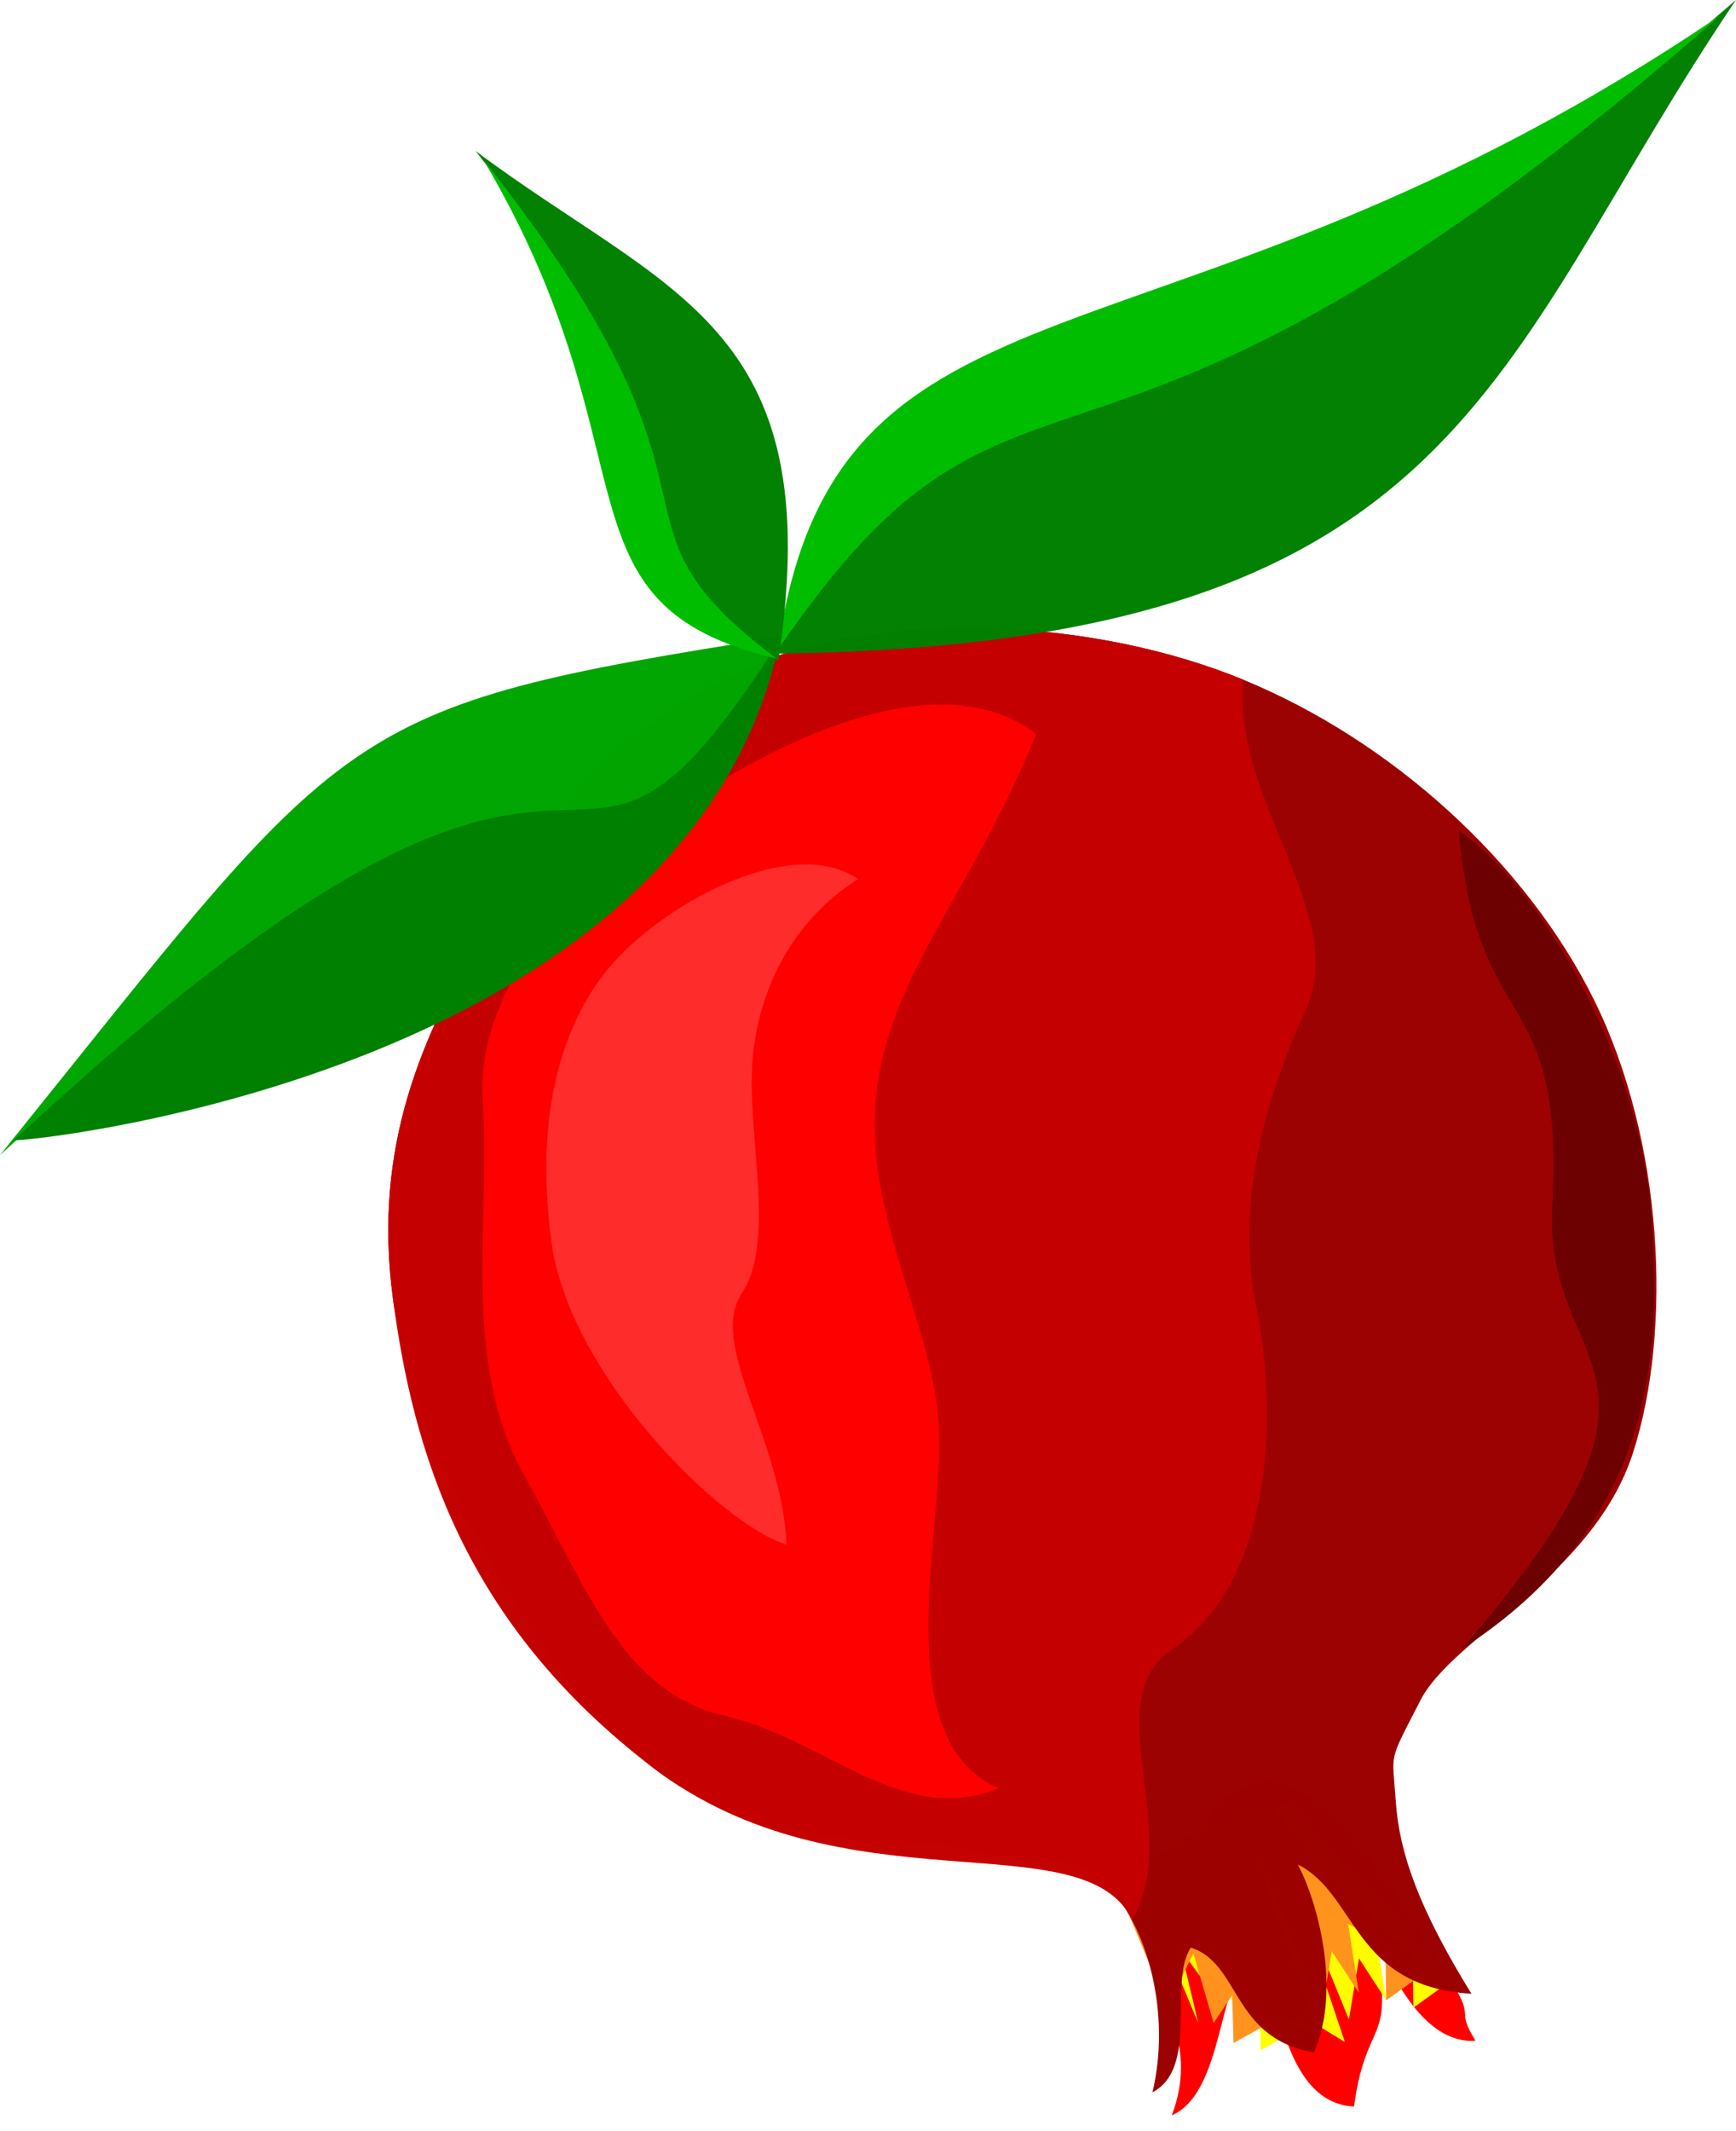 <?xml version="1.0" encoding="UTF-8" standalone="no"?>
<!-- Created with Inkscape (http://www.inkscape.org/) -->

<svg
   xmlns:dc="http://purl.org/dc/elements/1.1/"
   xmlns:cc="http://creativecommons.org/ns#"
   xmlns:rdf="http://www.w3.org/1999/02/22-rdf-syntax-ns#"
   xmlns:svg="http://www.w3.org/2000/svg"
   xmlns="http://www.w3.org/2000/svg"
   xmlns:sodipodi="http://sodipodi.sourceforge.net/DTD/sodipodi-0.dtd"
   xmlns:inkscape="http://www.inkscape.org/namespaces/inkscape"
   width="42.22"
   height="51.809"
   id="svg3396"
   version="1.1"
   inkscape:version="0.48.4 r9939"
   sodipodi:docname="pom.svg">
  <defs
     id="defs3398">
    <filter
       color-interpolation-filters="sRGB"
       inkscape:collect="always"
       id="filter4730"
       x="-0.151"
       width="1.302"
       y="-0.108"
       height="1.217">
      <feGaussianBlur
         inkscape:collect="always"
         stdDeviation="9.298"
         id="feGaussianBlur4732" />
    </filter>
    <filter
       color-interpolation-filters="sRGB"
       inkscape:collect="always"
       id="filter4714"
       x="-0.304"
       width="1.607"
       y="-0.154"
       height="1.307">
      <feGaussianBlur
         inkscape:collect="always"
         stdDeviation="11.151"
         id="feGaussianBlur4716" />
    </filter>
    <filter
       color-interpolation-filters="sRGB"
       inkscape:collect="always"
       id="filter4754"
       x="-0.279"
       width="1.557"
       y="-0.127"
       height="1.255">
      <feGaussianBlur
         inkscape:collect="always"
         stdDeviation="5.755"
         id="feGaussianBlur4756" />
    </filter>
    <filter
       color-interpolation-filters="sRGB"
       inkscape:collect="always"
       id="filter4738"
       x="-0.427"
       width="1.853"
       y="-0.102"
       height="1.205">
      <feGaussianBlur
         inkscape:collect="always"
         stdDeviation="5.565"
         id="feGaussianBlur4740" />
    </filter>
  </defs>
  <sodipodi:namedview
     id="base"
     pagecolor="#ffffff"
     bordercolor="#666666"
     borderopacity="1.0"
     inkscape:pageopacity="0.0"
     inkscape:pageshadow="2"
     inkscape:zoom="7.9195959"
     inkscape:cx="12.051663"
     inkscape:cy="22.807964"
     inkscape:document-units="px"
     inkscape:current-layer="g4090"
     showgrid="false"
     inkscape:object-nodes="true"
     fit-margin-top="0"
     fit-margin-left="0"
     fit-margin-right="0"
     fit-margin-bottom="0"
     inkscape:window-width="1319"
     inkscape:window-height="744"
     inkscape:window-x="47"
     inkscape:window-y="24"
     inkscape:window-maximized="1" />
  <g
     inkscape:label="Layer 1"
     inkscape:groupmode="layer"
     id="layer1"
     transform="translate(-456.033,-480.777)">
    <g
       style="display:inline"
       id="g4090"
       transform="matrix(-0.142,0.056,-0.056,-0.142,625.791,568.457)">
      <path
         sodipodi:nodetypes="ccccccccc"
         inkscape:connector-curvature="0"
         id="path4040"
         d="m 724.784,565.09 c -1.914,-8.803 0.793,-4.862 -0.379,-11.364 9.814,3.095 9.044,21.779 8.207,27.905 3.204,-25.946 5.706,-16.241 13.637,-30.557 10.836,4.877 3.957,23.795 4.672,28.663 7.281,0.953 12.965,-18.915 22.855,-19.319 -8.293,9.192 -3.706,16.41 -8.965,23.865 -5.259,7.455 -11.655,23.055 -23.612,20.203 -11.957,-2.852 -14.501,-30.593 -16.415,-39.396 z"
         style="fill:#fe0000;fill-opacity:1;stroke:none;stroke-width:1px;stroke-linecap:butt;stroke-linejoin:miter;stroke-opacity:1" />
      <path
         sodipodi:nodetypes="cccccccccccccccccccc"
         transform="translate(0,652.362)"
         inkscape:connector-curvature="0"
         id="path4062"
         d="m 724.365,-88.275 7.303,-1.828 -3.27,8.619 4.451,4.919 2.431,-10.864 1.578,7.797 5.059,-8.445 0.35,26.984 1.571,-30.102 3.712,4.921 9.237,-1.225 -2.589,7.143 4.375,-3.036 -1.071,11.518 3.393,-3.125 1.875,6.964 1.696,-11.786 0.446,23.571 -26.518,3.929 z"
         style="fill:#ffff00;fill-opacity:0.991;stroke:none" />
      <path
         sodipodi:nodetypes="cccccccccccccccccccc"
         inkscape:connector-curvature="0"
         id="path4062-9"
         d="m 727.976,566.761 7.303,-1.828 -3.27,8.619 4.451,4.919 2.431,-10.864 1.578,7.797 5.059,-8.445 0.35,26.984 1.571,-30.102 3.712,4.921 9.237,-1.225 -2.589,7.143 4.375,-3.036 -1.071,11.518 3.393,-3.125 1.875,6.964 1.696,-11.786 0.446,23.571 -26.518,3.929 z"
         style="fill:#ff921d;fill-opacity:0.991;stroke:none;display:inline" />
      <path
         sodipodi:nodetypes="zzzzzzzzzzccccczz"
         transform="translate(0,652.362)"
         inkscape:connector-curvature="0"
         id="path3252"
         d="m 786.404,-41.942 c 10.066,7.456 32.017,11.797 43.942,31.82 11.925,20.023 17.031,61.181 11.112,84.853 -5.919,23.672 -19.422,36.871 -35.355,49.497 -15.934,12.627 -33.6,23.507 -56.569,23.234 -22.969,-0.274 -51.859,-13.204 -70.206,-30.81 -18.346,-17.606 -31.314,-43.581 -33.335,-68.185 -2.021,-24.605 7.563,-53.207 20.708,-69.195 13.145,-15.989 37.373,-16.688 45.962,-24.244 8.589,-7.556 7.106,-5.771 9.596,-13.637 2.49,-7.866 2.783,-17.254 0,-32.83 17.217,7.996 11.095,21.433 18.183,29.294 -0.77,-6.424 0.761,-21.075 8.586,-28.789 11.397,6.928 5.663,17.486 12.122,22.728 5.388,-3.687 5.733,-18.27 14.142,-19.193 -7.305,10.506 -8.885,24.431 -5.556,32.83 3.329,8.399 6.601,5.17 16.668,12.627 z"
         style="fill:#9b0000;fill-opacity:0.991;stroke:none" />
      <path
         sodipodi:nodetypes="czzzzcsssc"
         inkscape:connector-curvature="0"
         id="path3252-8"
         d="m 768.221,591.733 c 1.48,17.81 42.371,17.858 62.124,50.508 19.753,32.65 17.031,61.181 11.112,84.853 -5.919,23.672 -19.422,36.871 -35.355,49.497 -15.934,12.627 -33.6,23.507 -56.569,23.234 -22.969,-0.274 -51.859,-13.204 -70.206,-30.81 8.682,-17.752 -2.104,-40.876 10.036,-52.64 11.984,-11.612 21.878,-25.182 24.691,-41.295 2.702,-15.479 12.754,-41.289 32.329,-45.593 14.486,-3.186 9.033,-27.74 21.837,-37.754 z"
         style="fill:#c50000;fill-opacity:0.991;stroke:none;filter:url(#filter4730)" />
      <path
         sodipodi:nodetypes="zzczzzzcz"
         transform="translate(0,652.362)"
         inkscape:connector-curvature="0"
         id="path4066"
         d="m 758.119,76.246 c 8.788,-17.175 4.665,-37.364 10.102,-53.033 5.436,-15.669 25.84,-42.76 12.122,-56.569 16.587,-0.171 22.623,17.297 36.365,26.769 13.742,9.472 12.951,26.713 15.657,47.477 2.706,20.764 -9.946,39.487 -15.657,57.579 -5.712,18.092 -28.323,28.291 -46.972,32.325 -18.649,4.034 -46.607,6.299 -56.569,-10.102 18.322,-19.431 36.164,-27.272 44.952,-44.447 z"
         style="fill:#ff0000;fill-opacity:0.991;stroke:none;filter:url(#filter4714)" />
      <path
         sodipodi:nodetypes="zzczzcz"
         transform="translate(0,652.362)"
         inkscape:connector-curvature="0"
         id="path4064"
         d="m 774.282,88.873 c 5.085,-10.341 7.056,-28.23 15.152,-33.84 8.096,-5.61 2.598,-23.896 8.081,-39.901 8.514,6.724 22.295,37.716 17.173,58.589 -5.122,20.873 -15.36,33.183 -26.769,38.386 -11.409,5.203 -32.765,7.838 -39.901,-2.525 12.057,-2.282 21.179,-10.368 26.264,-20.708 z"
         style="fill:#ff2d2d;fill-opacity:0.991;stroke:none;filter:url(#filter4754)" />
      <path
         sodipodi:nodetypes="cccsc"
         inkscape:connector-curvature="0"
         id="path4068"
         d="m 703.646,612.544 c -36.086,7.235 -47.122,32.294 -53.791,54.043 -6.669,21.749 -3.315,52.775 6.313,67.428 9.629,-32.319 -7.061,-28.113 8.081,-61.114 11.423,-24.895 -14.422,-32.236 39.396,-60.357 z"
         style="fill:#6d0100;fill-opacity:0.991;stroke:none;filter:url(#filter4738)" />
    </g>
    <path
       style="fill:#008000;fill-opacity:0.991;stroke:none;display:inline"
       d="m 474.86,496.669 c 16.886,-0.19 17.399,-7.046 23.393,-15.893 -16.424,14.184 -17.403,6.469 -23.393,15.893 z"
       id="path4099"
       inkscape:connector-curvature="0"
       sodipodi:nodetypes="ccc" />
    <path
       style="fill:#00bd00;fill-opacity:1;stroke:none;display:inline"
       d="m 474.949,496.58 c 1.384,-9.82 9.324,-6.207 22.946,-15.446 -15.68,13.731 -16.898,6.558 -22.946,15.446 z"
       id="path4101"
       inkscape:connector-curvature="0"
       sodipodi:nodetypes="ccc" />
    <path
       style="fill:#00a500;fill-opacity:0.991;stroke:none;display:inline"
       d="m 475.085,496.249 c -10.967,1.721 -10.502,2.011 -19.052,12.613 15.995,-14.666 13.345,-3.015 19.052,-12.613 z"
       id="path4099-5"
       inkscape:connector-curvature="0"
       sodipodi:nodetypes="ccc" />
    <path
       style="fill:#008000;fill-opacity:1;stroke:none;display:inline;"
       d="m 474.999,496.341 c -2.229,10.68 -18.718,12.252 -18.619,12.154 15.265,-14.191 12.838,-3.09 18.619,-12.154 z"
       id="path4101-7"
       inkscape:connector-curvature="0"
       sodipodi:nodetypes="ccc" />
    <path
       style="fill:#008000;fill-opacity:0.991;stroke:none;display:inline"
       d="m 474.963,496.839 c 1.238,-8.194 -2.704,-8.899 -7.365,-12.393 6.928,8.902 2.368,8.863 7.365,12.393 z"
       id="path4099-56"
       inkscape:connector-curvature="0"
       sodipodi:nodetypes="ccc" />
    <path
       style="fill:#00bd00;fill-opacity:1;stroke:none;display:inline"
       d="m 474.918,496.79 c -5.594,-1.325 -2.861,-4.931 -7.141,-12.147 6.724,8.512 2.461,8.624 7.141,12.147 z"
       id="path4101-79"
       inkscape:connector-curvature="0"
       sodipodi:nodetypes="ccc" />
  </g>
</svg>
